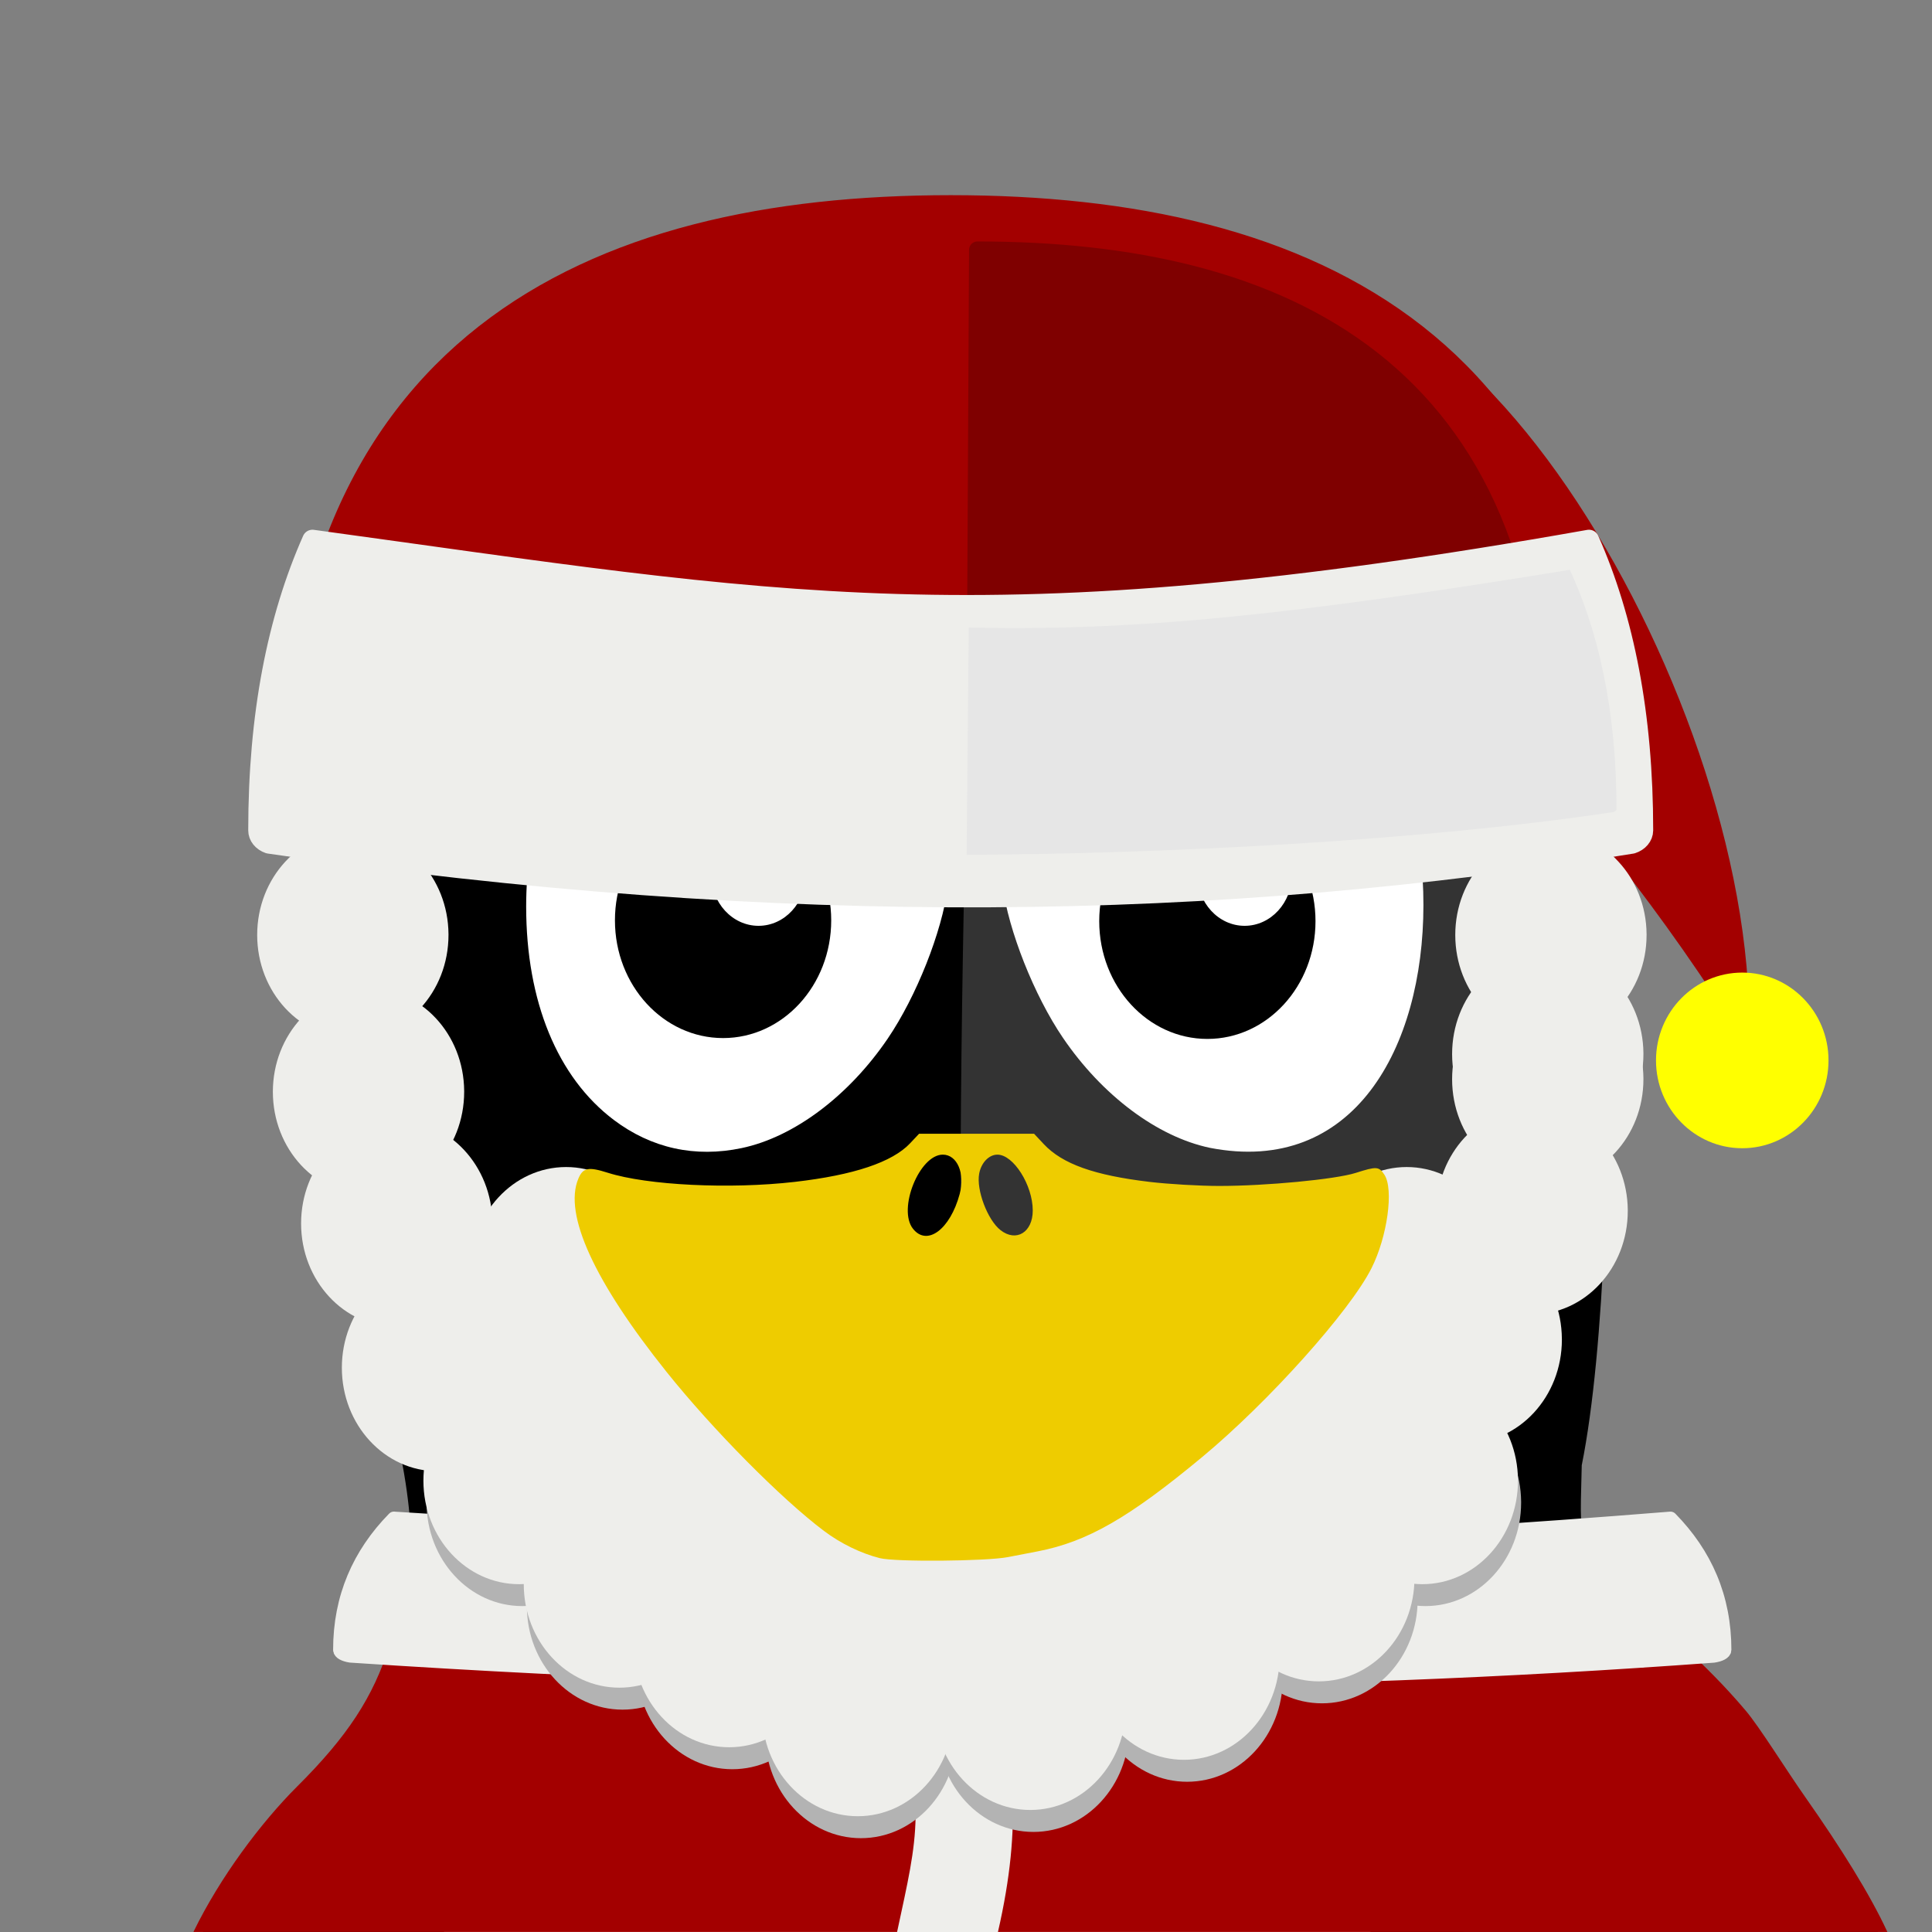 <?xml version="1.0" encoding="UTF-8" standalone="no"?>
<svg
   xmlns:dc="http://purl.org/dc/elements/1.1/"
   xmlns:cc="http://creativecommons.org/ns#"
   xmlns:rdf="http://www.w3.org/1999/02/22-rdf-syntax-ns#"
   xmlns:svg="http://www.w3.org/2000/svg"
   xmlns="http://www.w3.org/2000/svg"
   version="1.1"
   viewBox="0 0 3000 3000"
   id="svg2">
  <rect x="0" y="0" width="3000" height="3000" fill="#808080" stroke="none"/>
  <defs
     id="defs66" />
  <rect
     style="display:none;fill:#0a260a"
     x="0"
     y="0"
     width="3000"
     height="3000"
     id="rect5" />
  <path
     d="m1916 482.34c329.39-205.88 824.91 615.23 799.17 1147.1-543.1-875.39-1128.6-941.18-799.2-1147.1z"
     fill="#a30000"
     id="path7" />
  <path
     d="m1520.9 2453.2c-502.69 0-910.31 244.27-915.91 546.77h1832.2c-5.578-302.51-413.58-546.77-916.24-546.77z"
     fill="#fff"
     id="path9" />
  <path
     d="m1435.5 429.19c-191.91 3.117-378.8 60.586-526.97 163.34-211.9 146.93-352.12 372.73-411.26 663.21-2.719 13.359-6.188 31.734-8.062 40.641-1.875 8.906-5.719 31.594-8.062 50.531-2.344 18.961-6.352 50.273-9.141 69.211-6.562 44.484-6.609 206.84 0 247.2 20.203 123.49 42.117 213.66 88.617 364.76 14.133 45.914 17.414 56.93 24.891 84.961 2.086 7.805 9.656 35.156 16.5 60.797 44.016 164.95 47.859 278.65 13.898 386.34-24.867 78.844-64.172 139.27-141.73 216.42-55.57 55.453-118.34 139.12-159.28 223.41h374.25c9.773-22.594 17.602-46.219 26.367-63.727 56.18-112.08 113.13-190.88 193.73-268.08 106.08-101.62 225.54-162.59 368.04-188.23 39.141-7.055 161.62-8.297 200.32-1.828 210.96 35.226 391.27 147.75 535.41 333.98 42.516 54.938 80.789 119.58 115.34 187.88h787.73c-26.555-57.562-71.719-129.66-126.23-207.28-29.93-42.633-69.656-106.95-91.289-132.56-68.719-81.445-126.59-120.8-168.21-175.9-86.508-79.945-76.219-96.539-74.227-208.99 36-179.16 46.289-513.47 36-782.72 3.797-78.609-0.492-119.48-4.5-161.02-14.227-146.77-42.07-234.87-99.609-349.73-45.586-90.961-102.96-169.41-178.36-244.62-84.328-84.141-166.08-142.57-275.74-196.66-133.62-65.906-260.79-99.375-416.02-109.5-27.539-1.781-54.984-2.273-82.406-1.828z"
     id="path11" />
  <path
     d="m1813.5 893.53c14.133 1.219 28.195 3.961 42.844 7.711 148.59 37.992 275.55 201.91 310.92 401.37 10.383 58.641 11.273 147.89 1.828 200.67-23.976 133.95-93.328 232.1-190.05 269.53-39.609 15.328-98.062 19.476-140.27 9.891-100.69-22.875-200.65-111.8-261.47-232.92-29.578-58.875-58.805-155.11-58.594-192.61-4.406-27.047-4.898-30.07-7.336-69.211-3.727-13.898 1.898-87.75 13.547-138.07 25.453-109.66 85.148-193.43 165.16-232.17 40.547-19.641 81.047-27.773 123.42-24.188z"
     id="path13" />
  <path
     d="m1179.2 893.53c42.375-3.586 82.875 4.547 123.42 24.188 79.922 38.672 139.45 122.51 164.79 231.8 17.203 85.758 11.25 207.26 4.406 227.79-9.188 69.914-48.984 170.2-93.398 235.48-60.562 89.039-145.59 152.84-226.66 169.92-72.328 15.258-140.2 0.328-198.49-43.57-87.75-66.117-136.2-184.27-136.24-331.43-0.023-238.97 139.5-460.57 318.98-506.46 14.648-3.75 29.086-6.492 43.195-7.711z"
     fill="#fff"
     id="path15" />
  <path
     d="m1521.2 563.23s-51.422 1268.6-19.031 1801.8c178.76 29.836 260.58 70.336 438.7 215.7 93.234 76.055 266.2 272.65 332.91 419.32h502.43c-46.852-72.281-139.55-212.02-161.86-238.41-28.476-33.727-67.008-78.984-85.336-100.71-58.219-69-145.27-167.18-180.54-213.87-37.336-36.891-33.586-62.859-32.226-112.43 3.352-132.66 16.312-651.63 26.742-868.29 3.211-66.609 3.398-93.703 0-128.91-12.047-124.36-35.836-210.28-84.609-307.62-38.602-77.086-86.977-143.53-150.87-207.28-71.461-71.297-140.72-120.8-233.65-166.62-113.2-55.828-352.66-92.648-352.66-92.648z"
     fill="#333"
     id="path17" />
  <path
     d="m604.73 2555.2c-25.148 79.734-64.898 140.84-143.32 218.86-56.18 56.1-119.67 140.7-161.08 225.9h2630.4c-26.836-58.195-72.516-131.13-127.64-209.6-30.258-43.102-70.453-108.14-92.32-134.06-69.492-82.336-128.02-122.13-170.09-177.87z"
     fill="#a30000"
     id="path19" />
  <path
     d="m1549.6 3e3c38.789-168.89 24.547-272.4-9.672-406.97-1.078-2.18-3.727-3.609-6.703-3.609-59.039 0-108.02 6.211-148.36 17.625 55.008 198.12 40.627 241.11 8.119 392.96z"
     fill="#eeeeeb"
     id="path23" />
  <path
     fill="#eeeeeb"
     stroke-width="21.256"
     stroke-linecap="round"
     stroke="#eeeeeb"
     d="m611.81 2357.8c-54.352 55.477-83.93 122.86-83.93 204.09-0.047 4.008 6.422 7.617 16.383 9.188 803.65 53.367 1476 47.203 2116.4 0.117 10.336-1.477 17.156-5.133 17.203-9.234 0-81.234-29.578-148.62-83.953-204.09-942.84 75.68-1259.5 44.719-1982.1 0zm0 0"
     stroke-linejoin="round"
     id="path21" />
  <path
     d="m1753.2 2683.9c0 88.758-66.492 160.71-148.52 160.71-82.055 0-148.55-71.953-148.55-160.71 0-88.758 66.492-160.71 148.55-160.71 81.562 0 147.89 71.18 148.52 159.45"
     fill="#b3b3b3"
     id="path25" />
  <path
     d="m1991.9 2606c0 88.758-66.492 160.71-148.55 160.71-82.031 0-148.52-71.953-148.52-160.71 0-88.758 66.492-160.73 148.52-160.73 81.586 0 147.89 71.203 148.55 159.45"
     fill="#b3b3b3"
     id="path27" />
  <path
     d="m2362 2333.2c0 88.758-66.492 160.71-148.52 160.71-82.055 0-148.55-71.953-148.55-160.71 0-88.758 66.492-160.71 148.55-160.71 81.562 0 147.89 71.18 148.52 159.45"
     fill="#b3b3b3"
     id="path29" />
  <path
     d="m2030.8 2386.8c0 88.758-66.492 160.71-148.52 160.71-82.055 0-148.55-71.953-148.55-160.71 0-88.758 66.492-160.71 148.55-160.71 81.562 0 147.89 71.18 148.52 159.45"
     fill="#b3b3b3"
     id="path31" />
  <path
     d="m2201.3 2484.2c0 88.758-66.492 160.71-148.55 160.71-82.031 0-148.52-71.953-148.52-160.71 0-88.758 66.492-160.71 148.52-160.71 81.586 0 147.89 71.18 148.55 159.45"
     fill="#b3b3b3"
     id="path33" />
  <path
     d="m1621.8 2508.6c0 88.758-66.516 160.71-148.55 160.71-82.031 0-148.55-71.953-148.55-160.71 0-88.758 66.516-160.71 148.55-160.71 81.586 0 147.89 71.18 148.55 159.45"
     fill="#b3b3b3"
     id="path35" />
  <path
     d="m1826.3 2425.8c0 88.758-66.492 160.71-148.55 160.71-82.031 0-148.52-71.953-148.52-160.71 0-88.758 66.492-160.71 148.52-160.71 81.586 0 147.89 71.18 148.55 159.45"
     fill="#b3b3b3"
     id="path37" />
  <path
     d="m1412.3 2450.1c0 88.758-66.516 160.71-148.55 160.71-82.031 0-148.55-71.953-148.55-160.71 0-88.758 66.516-160.71 148.55-160.71 81.586 0 147.89 71.18 148.55 159.45"
     fill="#b3b3b3"
     id="path39" />
  <path
     d="m959.41 2333.2c0 88.758-66.492 160.71-148.55 160.71-82.031 0-148.52-71.953-148.52-160.71 0-88.758 66.492-160.71 148.52-160.71 81.586 0 147.89 71.18 148.55 159.45"
     fill="#b3b3b3"
     id="path41" />
  <path
     d="m1115.2 2494c0 88.758-66.492 160.73-148.52 160.73-82.031 0-148.55-71.977-148.55-160.73 0-88.758 66.516-160.71 148.55-160.71 81.563 0 147.89 71.18 148.52 159.45"
     fill="#b3b3b3"
     id="path43" />
  <path
     d="m1485.4 2693.6c0 88.758-66.516 160.71-148.55 160.71-82.031 0-148.55-71.953-148.55-160.71 0-88.758 66.516-160.71 148.55-160.71 81.586 0 147.89 71.18 148.52 159.45"
     fill="#b3b3b3"
     id="path45" />
  <path
     d="m1285.7 2586.5c0 88.781-66.492 160.73-148.55 160.73-82.031 0-148.52-71.953-148.52-160.73 0-88.758 66.492-160.71 148.52-160.71 81.586 0 147.89 71.18 148.55 159.45"
     fill="#b3b3b3"
     id="path47" />
  <path
     d="m1878.5 1782.3c-81.539-17.203-167.11-81.305-228.02-170.86-44.672-65.648-84.609-166.41-93.844-236.72-6.891-20.648-12.984-142.92 4.289-229.17 25.5-109.92 85.617-194.41 165.98-233.32 54.375-26.297 108.38-31.664 167.34-16.57 416.88 90.492 431.16 973.97-15.75 886.64z"
     fill="#fff"
     id="path49" />
  <path
     d="m1290.7 1429.1c0 100.97-75.188 182.81-167.91 182.81-92.742 0-167.91-81.844-167.91-182.81 0-100.99 75.164-182.84 167.91-182.84 92.719 0 167.91 81.844 167.91 182.84z"
     id="path51" />
  <path
     d="m1251.4 1357.5c0 44.25-32.953 80.109-73.57 80.109-40.641 0-73.594-35.859-73.594-80.109s32.953-80.109 73.594-80.109c40.617 0 73.57 35.859 73.57 80.109z"
     fill="#fff"
     id="path53" />
  <path
     d="m2042.7 1430.4c0 100.99-75.164 182.84-167.91 182.84-92.719 0-167.91-81.844-167.91-182.84 0-100.97 75.188-182.81 167.91-182.81 92.742 0 167.91 81.844 167.91 182.81z"
     id="path55" />
  <path
     d="m2006.2 1357.5c0 44.25-32.93 80.109-73.57 80.109-40.617 0-73.57-35.859-73.57-80.109s32.953-80.109 73.57-80.109c40.641 0 73.57 35.859 73.57 80.109z"
     fill="#fff"
     id="path57" />
  <path
     fill="#a30000"
     stroke-width="30.861"
     stroke-linecap="round"
     stroke="#a30000"
     d="m1476.4 318.49c-139.69 0-273.61 13.312-396.09 45.023-122.48 31.688-233.62 81.914-327.16 155.25-93.516 73.312-169.15 169.69-220.95 292.45-51.797 122.74-79.969 271.88-79.969 451.62-0.023 8.859 6.117 16.875 15.609 20.344 765.56 118.1 1406 104.41 2016.1 0.117 9.844-3.281 16.359-11.391 16.383-20.461 0-179.74-28.172-328.85-79.969-451.62s-127.43-219.12-220.95-292.45c-93.539-73.336-204.68-123.56-327.16-155.25-122.48-31.711-256.2-45.023-395.88-45.023zm0 0"
     stroke-linejoin="round"
     id="path59" />
  <path
     fill="#7f0000"
     stroke-width="26.159"
     stroke-linecap="round"
     stroke="#7f0000"
     d="m1517.8 388.01-4.57 888.45c281.48-1.43 600.05-26.438 858.63-70.641 4.172-1.383 7.641-3.797 10.055-6.82 2.438-3.023 3.82-6.68 3.82-10.523 0-152.37-23.883-278.77-67.781-382.8-43.898-104.06-108-185.74-187.29-247.9-79.266-62.156-173.48-104.72-277.31-131.6-103.8-26.859-217.15-38.156-335.55-38.156zm0 0"
     stroke-linejoin="round"
     id="path61" />
  <path
     fill="#eeeeeb"
     stroke-width="31.598"
     stroke-linecap="round"
     stroke="#eeeeeb"
     d="m485.2 838.36c-54.37 122.6-83.95 271.54-83.95 451.04-0.023 8.836 6.422 16.852 16.406 20.297 803.63 117.96 1475.9 104.3 2116.4 0.117 10.336-3.258 17.156-11.367 17.203-20.414 0-179.51-29.578-328.43-83.953-451.03-942.84 167.25-1259.5 98.789-1982.1 0zm0 0"
     stroke-linejoin="round"
     id="path63" />
  <path
     d="m2839.3 1646.6c0 75.305-59.977 136.36-133.92 136.36-73.969 0-133.95-61.055-133.95-136.36 0-75.328 59.976-136.38 133.95-136.38 73.945 0 133.92 61.055 133.92 136.38z"
     fill="#ff0"
     id="path65" />
  <path
     d="m696.42 1451.8c0 88.758-66.492 160.71-148.52 160.71-82.055 0-148.55-71.953-148.55-160.71 0-88.758 66.492-160.71 148.55-160.71 81.562 0 147.89 71.18 148.52 159.45"
     fill="#eeeeeb"
     id="path67" />
  <path
     d="m720.77 1695.3c0 88.781-66.492 160.73-148.52 160.73-82.055 0-148.55-71.953-148.55-160.73 0-88.758 66.492-160.71 148.55-160.71 81.562 0 147.89 71.18 148.52 159.45"
     fill="#eeeeeb"
     id="path69" />
  <path
     d="m764.6 1899.8c0 88.758-66.492 160.71-148.52 160.71-82.031 0-148.55-71.953-148.55-160.71 0-88.758 66.516-160.71 148.55-160.71 81.562 0 147.89 71.18 148.52 159.45"
     fill="#eeeeeb"
     id="path71" />
  <path
     d="m1748.4 2649.8c0 88.758-66.492 160.71-148.52 160.71-82.031 0-148.55-71.953-148.55-160.71 0-88.758 66.516-160.71 148.55-160.71 81.562 0 147.89 71.18 148.52 159.45"
     fill="#eeeeeb"
     id="path73" />
  <path
     d="m1987 2571.9c0 88.758-66.492 160.71-148.52 160.71-82.055 0-148.55-71.953-148.55-160.71 0-88.758 66.492-160.71 148.55-160.71 81.562 0 147.89 71.18 148.52 159.45"
     fill="#eeeeeb"
     id="path75" />
  <path
     d="m2556.8 1451.8c0 88.758-66.516 160.71-148.55 160.71-82.031 0-148.52-71.953-148.52-160.71 0-88.758 66.492-160.71 148.52-160.71 81.586 0 147.89 71.18 148.55 159.45"
     fill="#eeeeeb"
     id="path77" />
  <path
     d="m2551.9 1636.8c0 88.758-66.492 160.71-148.55 160.71-82.031 0-148.52-71.953-148.52-160.71 0-88.758 66.492-160.71 148.52-160.71 81.586 0 147.89 71.18 148.55 159.45"
     fill="#eeeeeb"
     id="path79" />
  <path
     d="m2551.9 1675.8c0 88.758-66.492 160.71-148.55 160.71-82.031 0-148.52-71.953-148.52-160.71 0-88.758 66.492-160.71 148.52-160.71 81.586 0 147.89 71.18 148.55 159.45"
     fill="#eeeeeb"
     id="path81" />
  <path
     fill="#e6e6e6"
     stroke-width="28.338"
     stroke-linecap="round"
     stroke="#eeeeeb"
     d="m1486.7 1341.7c325.73-1.453 722.27-21.938 1021.5-66.773 4.828-1.406 8.836-3.867 11.648-6.938 2.812-3.07 4.406-6.75 4.43-10.641 0-154.52-27.633-282.7-78.445-388.24-440.48 71.977-687.14 98.109-955.64 90.75zm0 0"
     stroke-linejoin="round"
     id="path83" />
  <path
     d="m2357.1 2299.2c0 88.758-66.492 160.71-148.52 160.71-82.031 0-148.55-71.953-148.55-160.71 0-88.758 66.516-160.71 148.55-160.71 81.562 0 147.89 71.18 148.52 159.45"
     fill="#eeeeeb"
     id="path85" />
  <path
     d="m2026 2352.7c0 88.781-66.516 160.73-148.55 160.73-82.031 0-148.55-71.953-148.55-160.73 0-88.758 66.516-160.71 148.55-160.71 81.586 0 147.89 71.18 148.52 159.45"
     fill="#eeeeeb"
     id="path87" />
  <path
     d="m2196.4 2450.1c0 88.758-66.492 160.71-148.52 160.71-82.055 0-148.55-71.953-148.55-160.71 0-88.758 66.492-160.71 148.55-160.71 81.562 0 147.89 71.18 148.52 159.45"
     fill="#eeeeeb"
     id="path89" />
  <path
     d="m1616.9 2474.5c0 88.758-66.492 160.71-148.55 160.71-82.031 0-148.52-71.953-148.52-160.71 0-88.758 66.492-160.71 148.52-160.71 81.586 0 147.89 71.18 148.55 159.45"
     fill="#eeeeeb"
     id="path91" />
  <path
     d="m1821.4 2391.7c0 88.758-66.492 160.71-148.52 160.71-82.055 0-148.55-71.953-148.55-160.71 0-88.758 66.492-160.71 148.55-160.71 81.562 0 147.89 71.18 148.52 159.45"
     fill="#eeeeeb"
     id="path93" />
  <path
     d="m2167.2 2167.7c0 88.758-66.516 160.71-148.55 160.71-82.031 0-148.55-71.953-148.55-160.71 0-88.758 66.516-160.71 148.55-160.71 81.586 0 147.89 71.18 148.52 159.45"
     fill="#eeeeeb"
     id="path95" />
  <path
     d="m2425.3 2080c0 88.758-66.516 160.71-148.55 160.71-82.031 0-148.55-71.953-148.55-160.71 0-88.758 66.516-160.71 148.55-160.71 81.586 0 147.89 71.18 148.52 159.45"
     fill="#eeeeeb"
     id="path97" />
  <path
     d="m2527.6 1880.3c0 88.758-66.492 160.71-148.55 160.71-82.031 0-148.52-71.953-148.52-160.71 0-88.781 66.492-160.73 148.52-160.73 81.586 0 147.89 71.203 148.55 159.45"
     fill="#eeeeeb"
     id="path99" />
  <path
     d="m2332.8 1972.9c0 88.758-66.492 160.71-148.52 160.71-82.031 0-148.55-71.953-148.55-160.71 0-88.758 66.516-160.73 148.55-160.73 81.562 0 147.89 71.203 148.52 159.45"
     fill="#eeeeeb"
     id="path101" />
  <path
     d="m1407.5 2416.1c0 88.758-66.516 160.71-148.55 160.71-82.031 0-148.52-71.953-148.52-160.71 0-88.758 66.492-160.71 148.52-160.71 81.586 0 147.89 71.18 148.55 159.45"
     fill="#eeeeeb"
     id="path103" />
  <path
     d="m1237 2245.6c0 88.758-66.492 160.71-148.52 160.71-82.055 0-148.55-71.953-148.55-160.71 0-88.758 66.492-160.71 148.55-160.71 81.562 0 147.89 71.18 148.52 159.45"
     fill="#eeeeeb"
     id="path105" />
  <path
     d="m1115.2 2109.2c0 88.758-66.492 160.71-148.52 160.71-82.031 0-148.55-71.953-148.55-160.71 0-88.758 66.516-160.71 148.55-160.71 81.563 0 147.89 71.18 148.52 159.45"
     fill="#eeeeeb"
     id="path107" />
  <path
     d="m1027.6 1972.9c0 88.758-66.492 160.71-148.55 160.71-82.031 0-148.52-71.953-148.52-160.71 0-88.758 66.492-160.73 148.52-160.73 81.586 0 147.89 71.203 148.55 159.45"
     fill="#eeeeeb"
     id="path109" />
  <path
     d="m1427.1 1760.5-13.922 14.812c-27.703 29.344-87.352 49.359-179.11 59.906-100.76 11.602-228.89 5.32-290.3-14.18-30.352-9.633-38.578-7.992-45.844 9.492-22.898 55.219 24.984 159.73 137.55 300.3 71.391 89.156 177.52 196.34 243.94 246.35 25.852 19.477 57.375 34.852 86.766 42.305 23.906 6.07 165.52 4.875 198.96-1.641 11.156-2.18 31.922-6.117 46.102-8.883 77.086-14.883 142.05-52.219 255.87-146.79 102.8-85.43 228.87-226.08 262.55-292.95 24.633-48.891 34.805-122.58 20.016-145.15-8.484-12.938-12.047-13.148-44.578-2.789-31.547 10.031-139.05 20.25-211.9 20.25-30.164 0-78.844-2.812-108.3-6.328-85.758-10.195-135.09-27.773-164.02-58.5l-15.188-16.219zm36.867 32.414c22.336 0 34.852 29.086 26.203 61.172-14.812 55.031-50.695 81.656-72.562 53.836-23.977-30.469 10.078-115.01 46.359-115.01zm84.844 0c24.914 0 54.844 47.391 54.844 86.766 0 33.938-25.781 49.57-50.156 30.398-20.086-15.797-37.758-62.555-33.047-87.656 3.188-17.062 15.188-29.508 28.359-29.508z"
     fill="#ec0"
     id="path111" />
  <path
     d="m827.93 2123.8c0 88.758-66.516 160.71-148.55 160.71-82.031 0-148.55-71.953-148.55-160.71 0-88.758 66.516-160.71 148.55-160.71 81.586 0 147.89 71.18 148.52 159.45"
     fill="#eeeeeb"
     id="path113" />
  <path
     d="m954.54 2299.2c0 88.758-66.492 160.71-148.52 160.71-82.055 0-148.55-71.953-148.55-160.71 0-88.758 66.492-160.71 148.55-160.71 81.562 0 147.89 71.18 148.52 159.45"
     fill="#eeeeeb"
     id="path115" />
  <path
     d="m1110.4 2459.9c0 88.758-66.516 160.71-148.55 160.71-82.031 0-148.55-71.953-148.55-160.71 0-88.758 66.516-160.71 148.55-160.71 81.586 0 147.89 71.18 148.52 159.45"
     fill="#eeeeeb"
     id="path117" />
  <path
     d="m1480.5 2659.5c0 88.758-66.516 160.71-148.55 160.71-82.031 0-148.52-71.953-148.52-160.71 0-88.758 66.492-160.71 148.52-160.71 81.586 0 147.89 71.18 148.55 159.45"
     fill="#eeeeeb"
     id="path119" />
  <path
     d="m1280.8 2552.4c0 88.758-66.492 160.71-148.52 160.71-82.055 0-148.55-71.953-148.55-160.71 0-88.758 66.492-160.71 148.55-160.71 81.562 0 147.89 71.18 148.52 159.45"
     fill="#eeeeeb"
     id="path121" />
</svg>
